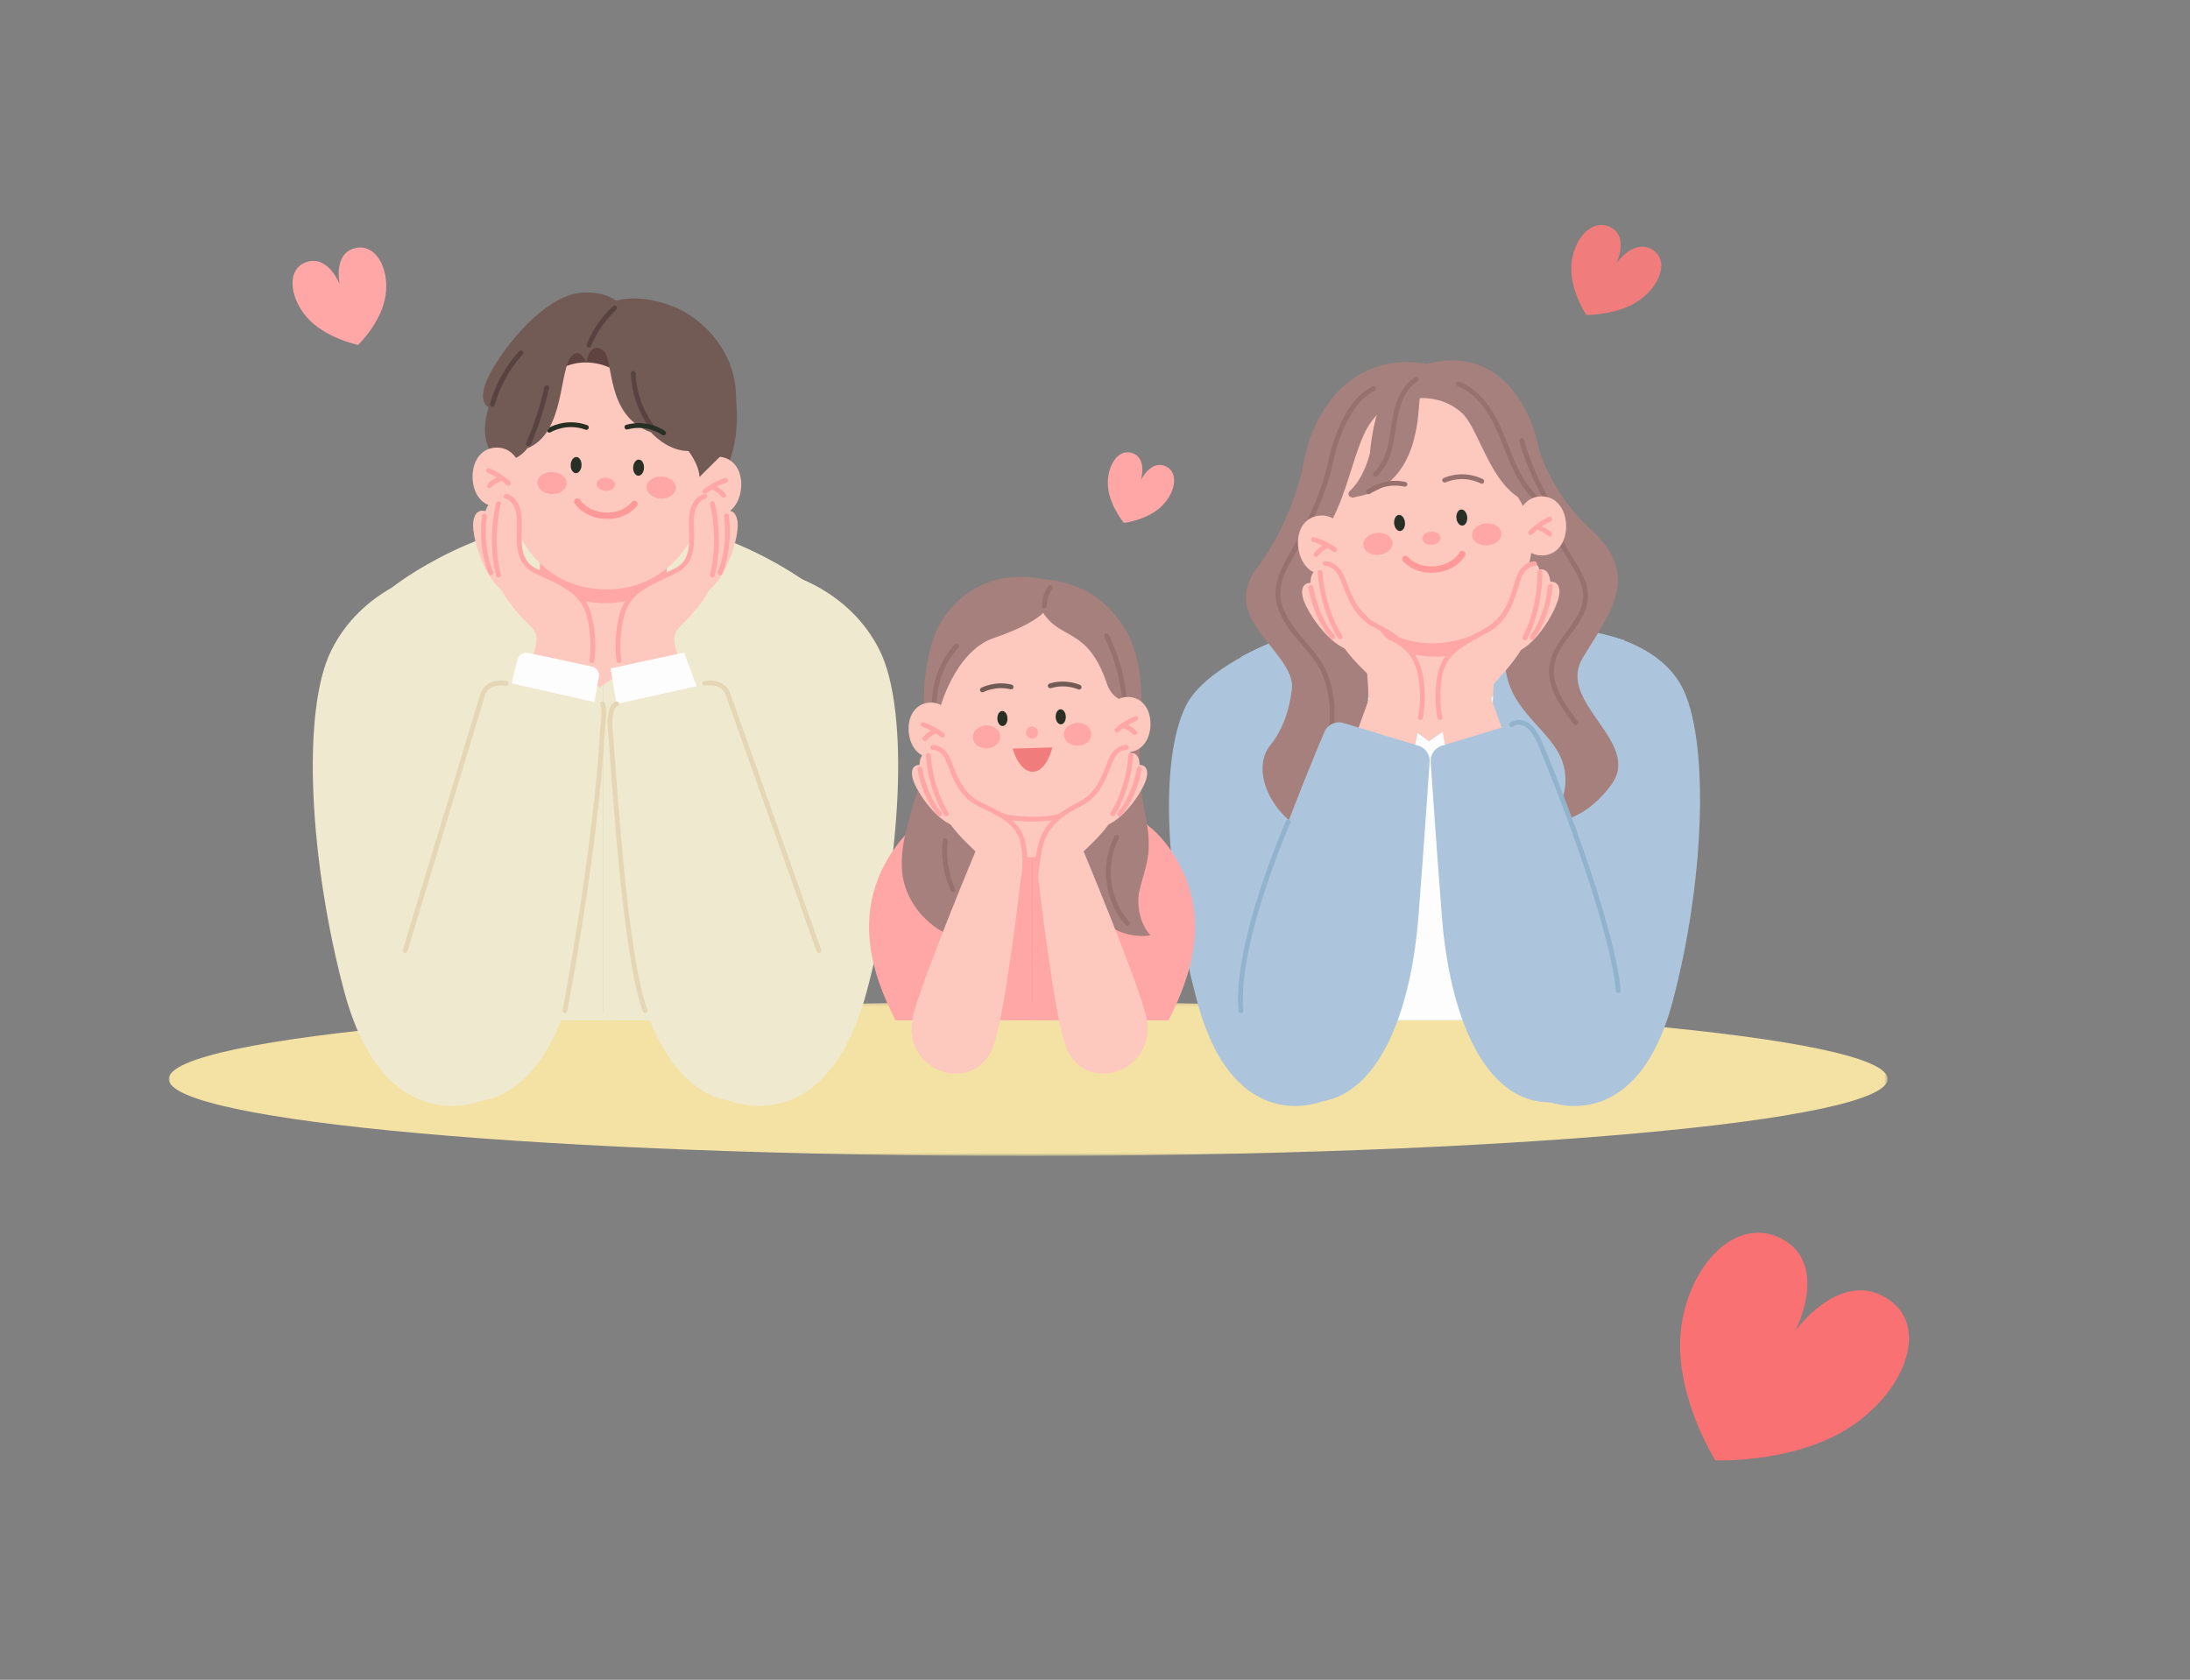 <svg width="584" height="448" viewBox="0 0 584 448" fill="none" xmlns="http://www.w3.org/2000/svg">
<rect x="0" y="0" width="584" height="448" fill="#808080" stroke="none"/>
<mask id="mask0_2910_25120" style="mask-type:alpha" maskUnits="userSpaceOnUse" x="0" y="0" width="584" height="448">
<path d="M0 0H400C501.62 0 584 82.38 584 184V448H0V0Z" fill="#D9D9D9"/>
</mask>
<g mask="url(#mask0_2910_25120)">
<mask id="mask1_2910_25120" style="mask-type:luminance" maskUnits="userSpaceOnUse" x="45" y="267" width="459" height="42">
<path d="M45 267.249H503.381V308.275H45V267.249Z" fill="white"/>
</mask>
<g mask="url(#mask1_2910_25120)">
<path d="M503.383 287.763C503.383 299.092 400.77 308.276 274.191 308.276C147.612 308.276 45 299.092 45 287.763C45 276.434 147.612 267.25 274.191 267.25C400.77 267.25 503.383 276.434 503.383 287.763Z" fill="#F3E2A4"/>
</g>
<path d="M194.239 96.126C194.239 96.126 199.809 112.542 193.493 125.513L187.92 120.516L194.239 96.126Z" fill="#725A55"/>
<path d="M104.559 156.671C104.559 156.671 128.219 137.556 160.735 137.556V272.111H121.424L104.559 156.671Z" fill="#EFE9D0"/>
<path d="M216.911 156.671C216.911 156.671 193.251 137.556 160.734 137.556V272.111H200.046L216.911 156.671Z" fill="#EFE9D0"/>
<path d="M128.683 293.48C128.683 293.48 102.586 304.816 91.763 264.307C82.671 230.279 80.207 189.787 88.37 173.404C96.532 157.02 113.28 152.998 113.28 152.998L126.144 233.299L128.683 293.48Z" fill="#EFE9D0"/>
<path d="M194.238 293.48C194.238 293.48 220.335 304.816 231.158 264.307C240.25 230.279 242.714 189.787 234.551 173.404C226.388 157.02 209.641 152.998 209.641 152.998L196.777 233.299L194.238 293.48Z" fill="#EFE9D0"/>
<path d="M188.643 164.687L159.756 169.745C159.756 169.745 164.034 210.491 166.299 239.432C168.564 268.374 178.631 293.881 198.01 293.881C217.388 293.881 220.408 272.401 218.898 256.797C217.388 241.194 188.643 164.687 188.643 164.687Z" fill="#EFE9D0"/>
<path d="M143.121 171.207L159.874 183.373L176.978 171.394L177.556 157.18L178.267 139.905L144.506 138.517L143.781 156.203L143.121 171.207Z" fill="#FDC8BE"/>
<path d="M143.852 154.073C148.084 158.081 153.618 160.557 160.281 160.822C167.156 161.097 173.024 158.931 177.626 155.051L178.338 137.775L144.576 136.387L143.852 154.073Z" fill="#FFA6A6"/>
<path d="M189.347 125.147C188.615 143.445 177.754 157.866 160.646 157.182C143.537 156.497 133.865 141.253 134.597 122.955C135.33 104.658 146.19 90.236 163.298 90.921C180.407 91.606 190.08 106.85 189.347 125.147Z" fill="#FDC8BE"/>
<path d="M155.077 124.095C155.028 125.283 154.341 126.219 153.542 126.186C152.743 126.153 152.135 125.164 152.184 123.976C152.233 122.789 152.92 121.853 153.719 121.886C154.518 121.919 155.126 122.908 155.077 124.095Z" fill="#283026"/>
<path d="M151.092 128.979C151.025 130.599 149.225 131.84 147.071 131.751C144.918 131.663 143.226 130.278 143.293 128.659C143.359 127.039 145.159 125.798 147.313 125.886C149.467 125.975 151.159 127.36 151.092 128.979Z" fill="#FFA6A6"/>
<path d="M168.841 124.661C168.792 125.848 169.4 126.837 170.198 126.87C170.997 126.903 171.684 125.967 171.733 124.78C171.782 123.593 171.174 122.604 170.375 122.571C169.577 122.538 168.89 123.474 168.841 124.661Z" fill="#283026"/>
<path d="M172.412 129.857C172.345 131.476 174.037 132.861 176.191 132.95C178.345 133.038 180.145 131.797 180.212 130.178C180.278 128.558 178.586 127.173 176.433 127.085C174.279 126.996 172.479 128.237 172.412 129.857Z" fill="#FFA6A6"/>
<path d="M153.951 133.759C153.951 133.759 156.103 137.316 161.462 137.537C166.821 137.757 169.17 134.385 169.17 134.385" stroke="#FF9999" stroke-width="1.707" stroke-miterlimit="10" stroke-linecap="round" stroke-linejoin="round"/>
<path d="M159.103 129.066C159.06 130.028 160.117 130.855 161.464 130.915C162.81 130.974 163.936 130.244 163.979 129.283C164.021 128.321 162.965 127.494 161.618 127.434C160.271 127.374 159.145 128.105 159.103 129.066Z" fill="#FFA6A6"/>
<path d="M146.498 114.741C146.498 114.741 150.863 111.99 156.366 113.99" stroke="#283026" stroke-width="1.28" stroke-miterlimit="10" stroke-linecap="round" stroke-linejoin="round"/>
<path d="M184.66 128.968C184.204 133.295 186.261 137.059 190.307 137.486C194.352 137.913 197.15 134.662 197.607 130.335C198.064 126.008 196.006 122.244 191.961 121.817C187.915 121.39 185.117 124.641 184.66 128.968Z" fill="#FDC8BE"/>
<path d="M193.493 128.113C191.494 128.755 189.61 129.756 187.961 131.055" stroke="#FFA6A6" stroke-width="1.28" stroke-miterlimit="10" stroke-linecap="round" stroke-linejoin="round"/>
<path d="M192.977 132.114C192.264 131.261 191.363 130.565 190.357 130.09" stroke="#FFA6A6" stroke-width="1.28" stroke-miterlimit="10" stroke-linecap="round" stroke-linejoin="round"/>
<path d="M147.992 99.316C147.992 99.316 151.296 96.591 156.366 96.657C161.435 96.724 164.868 99.316 164.868 99.316L163.327 89.857C163.327 89.857 157.09 88.035 156.74 88.105C156.389 88.175 149.803 89.997 149.803 89.997L147.992 99.316Z" fill="#5E4341"/>
<path d="M156.367 96.657C156.367 96.657 157.155 91.074 160.695 93.318C163.953 95.383 161.072 110.709 173.594 115.301C173.594 115.301 177.886 120.286 183.59 120.286C183.59 120.286 186.394 123.805 186.533 127.205L191.962 121.818C191.962 121.818 196.238 117.499 196.272 105.979C196.303 95.411 189.725 87.607 183.194 83.579C175.31 78.717 153.75 74.118 156.367 96.657Z" fill="#725A55"/>
<path d="M94.429 66.239C88.797 67.853 90.58 75.801 90.58 75.801C90.58 75.801 87.642 68.184 82.01 69.797C76.377 71.411 76.993 79.13 81.895 84.681C86.643 90.058 94.962 91.879 95.479 91.988L95.483 92L95.492 91.991C95.5 91.993 95.504 91.994 95.504 91.994L95.501 91.983C95.875 91.618 101.847 85.702 102.834 78.683C103.854 71.435 100.062 64.626 94.429 66.239Z" fill="#FFA6A6"/>
<path d="M156.366 96.657C156.366 96.657 154.739 92.841 152.656 94.717C148.871 98.128 150.965 115.353 140.598 119.574C140.598 119.574 138.547 122.671 134.597 122.955L131.066 120.735C131.066 120.735 127.722 116.949 130.299 108.616C130.299 108.616 126.836 107.1 130.481 100.004C134.127 92.909 145.453 78 156.147 78C166.225 78 167.172 84.421 167.172 84.421C167.172 84.421 156.066 88.163 156.366 96.657Z" fill="#725A55"/>
<path d="M139.03 127.091C139.13 131.44 136.77 135.022 132.703 135.115C128.636 135.209 126.114 131.738 126.015 127.389C125.915 123.039 128.275 119.457 132.342 119.364C136.409 119.271 138.93 122.741 139.03 127.091Z" fill="#FDC8BE"/>
<path d="M130.299 125.512C132.238 126.316 134.033 127.469 135.57 128.898" stroke="#FFA6A6" stroke-width="1.28" stroke-miterlimit="10" stroke-linecap="round" stroke-linejoin="round"/>
<path d="M130.484 129.543C131.266 128.751 132.22 128.131 133.262 127.74" stroke="#FFA6A6" stroke-width="1.28" stroke-miterlimit="10" stroke-linecap="round" stroke-linejoin="round"/>
<path d="M129.697 136.414C129.697 136.414 126.674 135.036 126.185 139.301C125.696 143.567 130.191 158.721 137.733 158.929C145.275 159.137 129.697 136.414 129.697 136.414Z" fill="#FDC8BE"/>
<path d="M133.739 133.993C133.739 133.993 131.166 131.89 129.607 135.891C128.049 139.891 128.539 155.691 135.78 157.811C143.02 159.931 133.739 133.993 133.739 133.993Z" fill="#FDC8BE"/>
<path d="M140.247 181.289L142.786 172.619C143.423 170.033 143.103 168.624 141.201 166.759C137.926 163.551 133.118 158.131 132.245 153.244C130.898 145.705 131.461 132.042 134.966 132.345C139.197 132.711 138.568 141.186 139.094 146.603C139.283 148.552 141.02 151.008 142.616 152.144C143.978 153.112 145.869 154.215 148.271 155.051C153.684 156.937 159.241 163.864 158.347 171.729C157.452 179.594 156.691 185.195 156.691 185.195L140.247 181.289Z" fill="#FDC8BE"/>
<path d="M140.862 174.132C145.054 174.996 153.805 176.893 157.896 177.783C159.125 178.051 159.923 179.239 159.709 180.478L158.453 187.723L136.299 182.829L137.988 175.95C138.302 174.669 139.571 173.865 140.862 174.132Z" fill="#FDFDFD"/>
<path d="M134.965 132.346C134.965 132.346 138.064 132.992 138.457 137.85C138.85 142.707 136.961 149.236 142.615 152.144C148.27 155.052 155.086 156.886 156.967 163.731C158.848 170.575 157.828 176.164 157.828 176.164" stroke="#FFA6A6" stroke-width="1.28" stroke-miterlimit="10" stroke-linecap="round" stroke-linejoin="round"/>
<path d="M132.912 134.326C132.912 134.326 130.438 143.861 132.931 153.368" stroke="#FFA6A6" stroke-width="1.28" stroke-miterlimit="10" stroke-linecap="round" stroke-linejoin="round"/>
<path d="M129.176 137.591C129.176 137.591 127.882 145.489 130.903 152.768" stroke="#FFA6A6" stroke-width="1.28" stroke-miterlimit="10" stroke-linecap="round" stroke-linejoin="round"/>
<path d="M193.191 136.414C193.191 136.414 196.215 135.036 196.704 139.301C197.193 143.567 192.697 158.721 185.155 158.929C177.613 159.137 193.191 136.414 193.191 136.414Z" fill="#FDC8BE"/>
<path d="M189.147 133.993C189.147 133.993 191.721 131.89 193.279 135.891C194.838 139.891 194.347 155.691 187.106 157.811C179.866 159.931 189.147 133.993 189.147 133.993Z" fill="#FDC8BE"/>
<path d="M182.641 181.289L180.102 172.619C179.465 170.033 179.784 168.624 181.687 166.759C184.961 163.551 189.769 158.131 190.642 153.244C191.989 145.705 191.426 132.042 187.922 132.345C183.69 132.711 184.319 141.186 183.793 146.603C183.604 148.552 181.867 151.008 180.271 152.144C178.91 153.112 177.018 154.215 174.616 155.051C169.203 156.937 163.646 163.864 164.541 171.729C165.435 179.594 166.196 185.195 166.196 185.195L182.641 181.289Z" fill="#FDC8BE"/>
<path d="M182.44 174.091C181.849 174.091 162.795 178.262 162.795 178.262L164.434 187.723L185.751 183.014L182.44 174.091Z" fill="#FDFDFD"/>
<path d="M187.921 132.346C187.921 132.346 184.821 132.992 184.428 137.85C184.036 142.707 185.924 149.236 180.27 152.144C174.615 155.052 167.8 156.886 165.919 163.731C164.037 170.575 165.057 176.164 165.057 176.164" stroke="#FFA6A6" stroke-width="1.28" stroke-miterlimit="10" stroke-linecap="round" stroke-linejoin="round"/>
<path d="M189.974 134.326C189.974 134.326 192.448 143.861 189.955 153.368" stroke="#FFA6A6" stroke-width="1.28" stroke-miterlimit="10" stroke-linecap="round" stroke-linejoin="round"/>
<path d="M193.712 137.591C193.712 137.591 195.006 145.489 191.984 152.768" stroke="#FFA6A6" stroke-width="1.28" stroke-miterlimit="10" stroke-linecap="round" stroke-linejoin="round"/>
<path d="M218.377 253.533L194.158 185.195C194.158 185.195 193.189 181.479 187.92 182.246" stroke="#E5D7B5" stroke-width="1.28" stroke-miterlimit="10" stroke-linecap="round" stroke-linejoin="round"/>
<path d="M131.818 181.215L160.694 187.723C160.694 187.723 158.889 210.491 156.623 239.432C154.359 268.374 144.292 293.881 124.914 293.881C105.535 293.881 102.515 272.401 104.025 256.797C105.535 241.194 131.818 181.215 131.818 181.215Z" fill="#EFE9D0"/>
<path d="M108.033 253.533L128.727 185.195C128.727 185.195 129.696 181.479 134.965 182.246" stroke="#E5D7B5" stroke-width="1.28" stroke-miterlimit="10" stroke-linecap="round" stroke-linejoin="round"/>
<path d="M150.648 269.535C150.648 269.535 159.034 225.827 160.695 194.17C160.695 194.17 161.388 189.293 160.695 187.723" stroke="#E5D7B5" stroke-width="1.28" stroke-miterlimit="10" stroke-linecap="round" stroke-linejoin="round"/>
<path d="M173.745 113.676C170.773 109.601 169.053 104.626 168.875 99.586" stroke="#594340" stroke-width="1.28" stroke-miterlimit="10" stroke-linecap="round" stroke-linejoin="round"/>
<path d="M131.297 107.839C132.714 102.765 135.332 98.025 138.877 94.113" stroke="#594340" stroke-width="1.28" stroke-miterlimit="10" stroke-linecap="round" stroke-linejoin="round"/>
<path d="M140.934 118.355C143.018 113.515 144.642 108.502 145.781 103.394" stroke="#594340" stroke-width="1.28" stroke-miterlimit="10" stroke-linecap="round" stroke-linejoin="round"/>
<path d="M157.043 92.035C158.566 88.287 160.923 84.881 163.892 82.134" stroke="#594340" stroke-width="1.28" stroke-miterlimit="10" stroke-linecap="round" stroke-linejoin="round"/>
<path d="M164.434 187.723C164.434 187.723 162.103 188.065 162.794 195.251C163.486 202.437 166.362 254.696 172.059 269.535" stroke="#E5D7B5" stroke-width="1.28" stroke-miterlimit="10" stroke-linecap="round" stroke-linejoin="round"/>
<path d="M176.944 115.465C176.944 115.465 172.82 112.364 167.172 113.905" stroke="#283026" stroke-width="1.28" stroke-miterlimit="10" stroke-linecap="round" stroke-linejoin="round"/>
<path d="M404.759 127.526C404.759 127.526 386.659 161.024 396.469 177.04H410.41L419.265 144.356L404.759 127.526Z" fill="#A6807C"/>
<path d="M330.895 175.211C330.895 175.211 352.413 162.73 381.987 162.73V272.065H346.233L330.895 175.211Z" fill="#ADC5DC"/>
<path d="M353.676 127.128C353.676 127.128 335.306 184.631 369.798 188.358C369.798 188.358 362.967 147.98 369.798 138.024L353.676 127.128Z" fill="#A6807C"/>
<path d="M433.078 170.691C433.078 170.691 411.56 164.305 381.986 164.305V272.066H417.74L433.078 170.691Z" fill="#ADC5DC"/>
<path d="M364.305 185.473L381.058 197.639L398.161 185.66L393.091 272.065H369.795L364.305 185.473Z" fill="#FDFDFD"/>
<path d="M352.835 293.633C352.835 293.633 329.101 303.944 319.257 267.1C310.988 236.153 308.913 203.339 316.172 188.357C321.066 178.255 339.666 171.099 339.666 171.099L350.527 238.899L352.835 293.633Z" fill="#ADC5DC"/>
<path d="M412.457 293.633C412.457 293.633 436.192 303.944 446.035 267.1C454.304 236.153 455.863 199.646 449.121 184.425C442.722 169.979 422.221 168.166 422.221 168.166L414.766 238.899L412.457 293.633Z" fill="#ADC5DC"/>
<path d="M364.305 185.473L381.058 197.64L398.161 185.661L398.739 171.447L399.451 154.171L365.689 152.783L364.964 170.47L364.305 185.473Z" fill="#FDC8BE"/>
<path d="M365.035 168.339C369.267 172.347 374.802 174.822 381.464 175.088C388.339 175.363 394.208 173.197 398.81 169.316L399.522 152.04L365.76 150.653L365.035 168.339Z" fill="#FFA6A6"/>
<path d="M408.779 136.013C410.387 154.255 401.455 169.945 384.399 171.448C367.343 172.951 355.805 159.066 354.197 140.825C352.589 122.583 361.521 106.893 378.577 105.39C395.633 103.887 407.171 117.772 408.779 136.013Z" fill="#FDC8BE"/>
<path d="M374.654 139.343C374.757 140.527 374.195 141.543 373.398 141.612C372.602 141.682 371.873 140.778 371.77 139.594C371.667 138.41 372.229 137.394 373.025 137.325C373.822 137.256 374.551 138.159 374.654 139.343Z" fill="#283026"/>
<path d="M371.324 144.694C371.464 146.309 369.837 147.77 367.69 147.957C365.543 148.144 363.688 146.986 363.548 145.371C363.407 143.756 365.034 142.296 367.181 142.109C369.329 141.922 371.184 143.08 371.324 144.694Z" fill="#FFA6A6"/>
<path d="M388.377 138.149C388.48 139.333 389.209 140.236 390.006 140.167C390.802 140.098 391.364 139.082 391.261 137.898C391.158 136.714 390.429 135.81 389.633 135.88C388.836 135.949 388.275 136.965 388.377 138.149Z" fill="#283026"/>
<path d="M392.581 142.845C392.721 144.46 394.576 145.617 396.723 145.43C398.871 145.244 400.498 143.783 400.357 142.168C400.217 140.553 398.362 139.396 396.215 139.583C394.067 139.769 392.44 141.23 392.581 142.845Z" fill="#FFA6A6"/>
<path d="M374.77 149.071C374.77 149.071 377.357 152.325 382.701 151.86C388.044 151.395 389.944 147.751 389.944 147.751" stroke="#FF9999" stroke-width="1.707" stroke-miterlimit="10" stroke-linecap="round" stroke-linejoin="round"/>
<path d="M379.282 143.758C379.362 144.717 380.516 145.403 381.859 145.291C383.202 145.178 384.226 144.31 384.145 143.351C384.065 142.392 382.911 141.706 381.568 141.819C380.225 141.931 379.202 142.8 379.282 143.758Z" fill="#FFA6A6"/>
<path d="M379.291 105.874C379.291 105.874 371.305 104.053 365.252 113.089C359.2 122.125 358.577 144.562 343.695 149.512C343.695 149.512 347.135 140.466 347.358 127.385C347.582 114.304 357.916 93.163 380.401 97.034L379.291 105.874Z" fill="#A6807C"/>
<path d="M348.031 121.601C348.031 121.601 345.65 137.668 335.099 151.637C324.547 165.606 346.847 174.627 344.363 184.639C344.363 184.639 343.635 192.808 338.758 198.742C333.882 204.676 337.742 216.335 348.808 222.324C348.808 222.324 344.728 214.282 352.785 205.85C360.842 197.418 365.887 194.606 364.713 181.386C363.538 168.166 347.514 161.715 353.225 141.983L348.031 121.601Z" fill="#A6807C"/>
<path d="M350.256 205.812C356.443 199.85 356.61 185.654 352.508 178.104C350.624 174.637 347.761 171.824 345.311 168.729C342.861 165.635 340.737 161.991 340.778 158.044C340.817 154.253 342.83 150.805 344.702 147.508C349.057 139.836 352.999 131.803 354.835 123.175C354.835 123.175 357.776 107.525 366.315 103.65" stroke="#97716D" stroke-width="1.28" stroke-miterlimit="10" stroke-linecap="round" stroke-linejoin="round"/>
<path d="M359.119 144.362C359.773 148.664 357.889 152.517 353.867 153.129C349.845 153.74 346.902 150.619 346.248 146.318C345.595 142.016 347.478 138.163 351.5 137.551C355.522 136.94 358.465 140.061 359.119 144.362Z" fill="#FDC8BE"/>
<path d="M350.258 143.91C352.284 144.459 354.211 145.374 355.918 146.596" stroke="#FFA6A6" stroke-width="1.28" stroke-miterlimit="10" stroke-linecap="round" stroke-linejoin="round"/>
<path d="M350.957 147.883C351.631 146.997 352.499 146.261 353.482 145.741" stroke="#FFA6A6" stroke-width="1.28" stroke-miterlimit="10" stroke-linecap="round" stroke-linejoin="round"/>
<path d="M349.705 155.45C349.705 155.45 346.591 155.048 347.338 159.035C348.086 163.022 356.365 175.449 363.231 173.536C376.516 169.832 348.635 154.601 349.705 155.45Z" fill="#FDC8BE"/>
<path d="M352.679 152.137C352.679 152.137 349.77 150.957 349.477 155.002C349.186 159.047 354.029 173.173 361.156 173.07C368.283 172.966 352.679 152.137 352.679 152.137Z" fill="#FDC8BE"/>
<path d="M361.885 195.176L364.781 187.148C365.531 184.746 367.514 182.419 365.693 180.683C362.559 177.695 358.841 174.101 356.692 169.933C353.375 163.503 350.078 151.013 353.326 150.31C357.247 149.461 359.041 157.287 361.024 162.031C361.738 163.737 365.319 165.807 366.841 166.858C368.139 167.755 368.754 169.972 370.97 170.9C375.965 172.991 380.804 179.845 379.505 187.209C378.207 194.574 377.165 199.812 377.165 199.812L361.885 195.176Z" fill="#FDC8BE"/>
<path d="M353.328 150.31C353.328 150.31 356.306 150.031 358.014 154.306C359.721 158.581 361.465 164.186 366.843 166.859C372.222 169.532 377.293 173.024 378.671 179.587C380.049 186.15 378.763 191.361 378.763 191.361" stroke="#FFA6A6" stroke-width="1.28" stroke-miterlimit="10" stroke-linecap="round" stroke-linejoin="round"/>
<path d="M352.023 152.669C352.023 152.669 352.446 161.966 357.345 169.854" stroke="#FFA6A6" stroke-width="1.28" stroke-miterlimit="10" stroke-linecap="round" stroke-linejoin="round"/>
<path d="M349.562 156.658C349.562 156.658 350.595 164.149 355.349 169.877" stroke="#FFA6A6" stroke-width="1.28" stroke-miterlimit="10" stroke-linecap="round" stroke-linejoin="round"/>
<path d="M358.275 192.827L378.249 198.876C380.142 199.449 381.384 201.259 381.238 203.231C380.79 209.262 379.754 225.218 378.246 244.478C376.186 270.801 367.031 293.999 349.407 293.999C331.782 293.999 329.035 274.463 330.408 260.272C331.568 248.293 348.058 207.089 353.171 195.199C354.02 193.224 356.218 192.203 358.275 192.827Z" fill="#ADC5DC"/>
<path d="M372.185 105.311C369.901 107.482 368.479 110.412 367.475 113.399C366.472 116.386 365.84 119.487 364.858 122.482C363.875 125.476 362.499 128.421 360.262 130.641C359.937 130.964 359.568 131.333 359.589 131.791C359.61 132.259 360.065 132.616 360.529 132.686C360.992 132.755 361.436 132.522 361.898 132.441C379.307 129.379 378.048 107.927 378.597 106.408C379.881 102.858 380.622 104.008 379.881 102.858C378.48 100.684 373.351 104.202 372.185 105.311Z" fill="#A6807C"/>
<path d="M364.951 131.158C364.951 131.158 368.929 127.872 374.642 129.154" stroke="#97716D" stroke-width="1.28" stroke-miterlimit="10" stroke-linecap="round" stroke-linejoin="round"/>
<path d="M395.134 128.355C395.134 128.355 390.647 125.806 385.242 128.055" stroke="#97716D" stroke-width="1.28" stroke-miterlimit="10" stroke-linecap="round" stroke-linejoin="round"/>
<path d="M377.209 106.294C377.209 106.294 383.93 105.051 389.558 109.872C395.185 114.694 397.675 133.208 410.712 134.768L416.413 135.493C416.413 135.493 412.708 131.79 410.358 119.737C408.009 107.683 399.3 92.197 380.399 97.033L376.104 99.601L377.209 106.294Z" fill="#A6807C"/>
<path d="M409.105 114.907C409.105 114.907 411.061 129.117 424.464 141.438C437.867 153.759 429.104 163.647 422.022 175.539C414.939 187.431 438.15 197.892 429.65 209.333C421.15 220.775 412.201 219.101 412.201 219.101C412.201 219.101 419.516 213.607 416.901 203.951C414.286 194.296 400.791 189.445 401.39 175.158C401.99 160.871 416.44 148.792 403.616 130.844L409.105 114.907Z" fill="#A6807C"/>
<path d="M414.984 139.105C414.787 146.504 423.219 152.11 422.791 159.498C422.409 166.072 415.214 170.418 413.93 176.877C412.786 182.624 416.591 188.07 420.184 192.699" stroke="#97716D" stroke-width="1.28" stroke-miterlimit="10" stroke-linecap="round" stroke-linejoin="round"/>
<path d="M369.881 103.649C369.881 103.649 366.367 109.269 365.283 121.106L371.836 114.25L373.21 105.017L369.881 103.649Z" fill="#A6807C"/>
<path d="M413.175 155.17C413.175 155.17 416.25 154.536 415.804 158.568C415.358 162.599 408.034 175.613 401.044 174.219C387.518 171.523 414.179 154.244 413.175 155.17Z" fill="#FDC8BE"/>
<path d="M409.959 152.09C409.959 152.09 412.771 150.694 413.366 154.706C413.961 158.719 410.19 173.168 403.075 173.599C395.96 174.031 409.959 152.09 409.959 152.09Z" fill="#FDC8BE"/>
<path d="M400.862 195.176L397.965 187.148C397.215 184.746 397.435 183.399 399.121 181.531C402.023 178.316 405.46 174.453 407.291 170.136C410.116 163.476 412.467 150.773 409.176 150.316C405.202 149.763 404 157.701 402.378 162.581C401.794 164.336 398.379 166.668 396.94 167.831C395.712 168.823 393.993 169.972 391.777 170.9C386.781 172.991 381.942 179.845 383.241 187.209C384.54 194.574 385.582 199.812 385.582 199.812L400.862 195.176Z" fill="#FDC8BE"/>
<path d="M409.176 150.314C409.176 150.314 406.186 150.259 404.803 154.65C403.421 159.042 402.103 164.761 396.94 167.83C391.777 170.899 385.456 173.023 384.078 179.586C382.701 186.148 383.986 191.359 383.986 191.359" stroke="#FFA6A6" stroke-width="1.28" stroke-miterlimit="10" stroke-linecap="round" stroke-linejoin="round"/>
<path d="M410.653 152.57C410.653 152.57 410.928 161.873 406.635 170.105" stroke="#FFA6A6" stroke-width="1.28" stroke-miterlimit="10" stroke-linecap="round" stroke-linejoin="round"/>
<path d="M413.408 156.363C413.408 156.363 412.94 163.91 408.629 169.979" stroke="#FFA6A6" stroke-width="1.28" stroke-miterlimit="10" stroke-linecap="round" stroke-linejoin="round"/>
<path d="M404.474 192.827L384.5 198.876C382.607 199.449 381.365 201.259 381.512 203.231C381.959 209.262 382.996 225.218 384.503 244.478C386.563 270.801 395.718 293.999 413.343 293.999C430.967 293.999 433.714 274.463 432.341 260.272C431.182 248.293 414.691 207.089 409.579 195.199C408.729 193.224 406.531 192.203 404.474 192.827Z" fill="#ADC5DC"/>
<path d="M388.916 102.405C393.305 104.099 396.471 108.028 398.631 112.208C400.79 116.389 402.146 120.939 404.195 125.174C406.243 129.409 409.168 133.471 413.411 135.505" stroke="#97716D" stroke-width="1.28" stroke-miterlimit="10" stroke-linecap="round" stroke-linejoin="round"/>
<path d="M440.322 66.411C435.44 63.804 431.063 70.177 431.063 70.177C431.063 70.177 434.438 63.269 429.556 60.662C424.674 58.055 419.679 63.517 419.058 70.347C418.456 76.963 422.724 83.571 422.992 83.979L422.987 83.989C422.987 83.989 422.992 83.989 422.999 83.989C423.003 83.995 423.006 83.999 423.006 83.999L423.012 83.99C423.516 83.993 431.637 84.001 437.21 80.04C442.964 75.951 445.204 69.018 440.322 66.411Z" fill="#F07C7C"/>
<path d="M502.526 345.867C490.28 338.946 478.77 354.873 478.77 354.873C478.77 354.873 487.766 337.527 475.52 330.605C463.274 323.684 450.249 337.259 448.256 354.575C446.324 371.348 456.767 388.398 457.423 389.453L457.409 389.477C457.409 389.477 457.421 389.477 457.439 389.477C457.449 389.494 457.456 389.504 457.456 389.504L457.471 389.48C458.753 389.52 479.387 390.034 493.788 380.308C508.657 370.268 514.772 352.789 502.526 345.867Z" fill="#F97173"/>
<path d="M310.634 124.268C306.784 122.745 304.224 128.063 304.224 128.063C304.224 128.063 305.995 122.433 302.146 120.91C298.297 119.387 295.19 124.067 295.433 129.368C295.668 134.502 299.475 139.155 299.714 139.442L299.711 139.45L299.72 139.449C299.723 139.453 299.726 139.456 299.726 139.456L299.729 139.448C300.099 139.402 306.059 138.613 309.743 135.029C313.547 131.329 314.483 125.791 310.634 124.268Z" fill="#FFA6A6"/>
<path d="M405.777 117.47C407.471 123.428 409.972 129.168 413.194 134.493" stroke="#97716D" stroke-width="1.28" stroke-miterlimit="10" stroke-linecap="round" stroke-linejoin="round"/>
<path d="M404.616 140.402C404.715 144.752 407.236 148.223 411.303 148.13C415.37 148.037 417.731 144.456 417.632 140.106C417.532 135.756 415.012 132.286 410.945 132.378C406.878 132.471 404.517 136.052 404.616 140.402Z" fill="#FDC8BE"/>
<path d="M413.268 138.428C411.367 139.319 409.627 140.552 408.156 142.051" stroke="#FFA6A6" stroke-width="1.28" stroke-miterlimit="10" stroke-linecap="round" stroke-linejoin="round"/>
<path d="M413.267 142.461C412.45 141.705 411.468 141.13 410.41 140.787" stroke="#FFA6A6" stroke-width="1.28" stroke-miterlimit="10" stroke-linecap="round" stroke-linejoin="round"/>
<path d="M275.202 212.278C275.202 212.278 250.56 209.27 238.684 226.047C227.158 242.332 232.004 258.844 238.782 272.11H275.202V212.278Z" fill="#FFA6A6"/>
<path d="M275.201 212.278C275.201 212.278 299.844 209.27 311.72 226.047C323.246 242.332 318.399 258.844 311.621 272.11H275.201V212.278Z" fill="#FFA6A6"/>
<path d="M285.556 218.391C285.556 224.045 280.973 228.629 275.319 228.629C269.665 228.629 265.082 224.045 265.082 218.391C265.082 212.738 269.665 208.154 275.319 208.154C280.973 208.154 285.556 212.738 285.556 218.391Z" fill="#FDC8BE"/>
<path d="M298.449 165.512C303.166 171.433 304.38 179.569 304.366 187.257C304.352 194.945 303.299 202.668 304.246 210.293C304.97 216.125 306.861 221.913 306.199 227.75C305.822 231.075 304.63 234.232 303.855 237.48C303.08 240.728 303.716 246.254 306.815 249.425C302.217 250.27 297.41 248.357 294.744 246.337C292.078 244.317 290.362 241.207 289.122 238.025C284.595 226.403 285.757 212.556 292.149 201.945" fill="#A6807C"/>
<path d="M264.638 210.796C266.897 214.455 267.069 219.033 266.559 223.303C266.05 227.573 264.929 231.779 264.844 236.078C264.76 240.378 265.901 244.976 269.133 247.811C266.276 248.335 262.89 247.633 260.587 245.861C258.284 244.09 256.246 241.451 255.224 238.959C255.64 242.834 257.059 246.597 259.306 249.782C255.863 249.838 252.747 249.484 250.127 247.756C244.585 244.101 240.8 238.144 240.49 231.513C240.179 224.881 242.448 218.442 244.32 212.072C246.191 205.703 247.687 198.871 245.849 192.491" fill="#A6807C"/>
<path d="M249.411 188.084C249.9 205.169 256.641 218.848 275.816 218.317C294.991 217.786 301.023 203.763 300.534 186.678C300.217 175.613 293.378 158.522 274.203 159.054C255.028 159.584 249.091 176.903 249.411 188.084Z" fill="#FDC8BE"/>
<path d="M281.513 191.21C281.545 192.319 282.175 193.201 282.921 193.179C283.667 193.158 284.246 192.241 284.214 191.133C284.182 190.024 283.552 189.143 282.806 189.164C282.06 189.185 281.481 190.101 281.513 191.21Z" fill="#283026"/>
<path d="M287.761 183.254C287.761 183.254 284.215 181.626 280.07 182.908" stroke="#725A55" stroke-width="1.28" stroke-miterlimit="10" stroke-linecap="round" stroke-linejoin="round"/>
<path d="M261.969 183.992C261.969 183.992 265.415 182.164 269.627 183.207" stroke="#725A55" stroke-width="1.28" stroke-miterlimit="10" stroke-linecap="round" stroke-linejoin="round"/>
<path d="M283.724 195.937C283.772 197.629 285.441 198.953 287.453 198.896C289.464 198.838 291.055 197.42 291.006 195.729C290.958 194.037 289.288 192.712 287.277 192.77C285.267 192.828 283.676 194.245 283.724 195.937Z" fill="#FFA6A6"/>
<path d="M266.725 196.424C266.773 198.116 265.182 199.533 263.172 199.591C261.161 199.649 259.491 198.324 259.442 196.632C259.394 194.941 260.985 193.523 262.996 193.465C265.007 193.408 266.677 194.732 266.725 196.424Z" fill="#FFA6A6"/>
<path d="M268.661 191.578C268.693 192.687 268.114 193.603 267.368 193.625C266.622 193.646 265.992 192.764 265.96 191.656C265.928 190.547 266.507 189.631 267.253 189.609C267.999 189.588 268.629 190.469 268.661 191.578Z" fill="#283026"/>
<path d="M270.023 199.639C270.023 199.639 271.74 205.917 275.468 205.81C279.197 205.704 280.612 199.336 280.612 199.336L270.023 199.639Z" fill="#F07C7C"/>
<path d="M284.778 216.898C284.778 216.898 282.466 218.383 276.003 218.461C269.541 218.54 266.777 217.375 266.777 217.375" stroke="#FFA6A6" stroke-width="1.28" stroke-miterlimit="10" stroke-linecap="round" stroke-linejoin="round"/>
<path d="M273.594 195.431C273.62 196.318 274.359 197.016 275.246 196.991C276.134 196.965 276.832 196.226 276.806 195.339C276.781 194.452 276.041 193.753 275.154 193.779C274.267 193.804 273.569 194.544 273.594 195.431Z" fill="#FFA6A6"/>
<path d="M301.592 187.337C301.592 187.337 296.9 187.455 295.169 182.329C290.051 167.176 282.865 170.835 278.184 163.419L265.125 155.573C265.125 155.573 283.652 150.187 295.397 161.871C307.142 173.555 301.592 187.337 301.592 187.337Z" fill="#A6807C"/>
<path d="M278.48 159.167L278.183 163.419C278.183 163.419 275.639 166.543 265.031 170.143C254.423 173.743 250.466 189.54 250.466 189.54L246.622 190.105C246.622 190.105 245.469 182.665 248.336 172.084C251.204 161.503 261.856 151.058 278.48 154.482V159.167Z" fill="#A6807C"/>
<path d="M252.014 224.219C251.566 228.665 252.303 233.225 254.127 237.305" stroke="#97716D" stroke-width="1.28" stroke-miterlimit="10" stroke-linecap="round" stroke-linejoin="round"/>
<path d="M297.79 223.293C293.958 230.566 295.166 240.175 300.68 246.272" stroke="#97716D" stroke-width="1.28" stroke-miterlimit="10" stroke-linecap="round" stroke-linejoin="round"/>
<path d="M295.047 169.552C298.138 175.76 299.859 182.646 300.052 189.578" stroke="#97716D" stroke-width="1.28" stroke-miterlimit="10" stroke-linecap="round" stroke-linejoin="round"/>
<path d="M294.649 193.008C294.506 197.066 296.666 200.437 300.461 200.571C304.255 200.706 306.649 197.496 306.793 193.438C306.936 189.38 304.776 186.009 300.981 185.875C297.187 185.74 294.793 188.949 294.649 193.008Z" fill="#FDC8BE"/>
<path d="M302.819 191.637C300.999 192.364 299.311 193.419 297.859 194.735" stroke="#FFA6A6" stroke-width="1.28" stroke-miterlimit="10" stroke-linecap="round" stroke-linejoin="round"/>
<path d="M302.598 195.396C301.879 194.648 300.995 194.059 300.027 193.682" stroke="#FFA6A6" stroke-width="1.28" stroke-miterlimit="10" stroke-linecap="round" stroke-linejoin="round"/>
<path d="M288.744 226.54C288.744 226.54 302.546 259.47 305.518 270.498C309.559 285.495 289.433 292.782 284.211 279.058C281.032 270.705 276.898 234.459 276.898 234.459L288.744 226.54Z" fill="#FDC8BE"/>
<path d="M303.658 203.997C303.658 203.997 306.485 203.632 305.806 207.25C305.128 210.869 297.613 222.149 291.381 220.412C279.323 217.051 304.63 203.227 303.658 203.997Z" fill="#FDC8BE"/>
<path d="M300.957 200.989C300.957 200.989 303.598 199.917 303.863 203.589C304.128 207.261 299.731 220.083 293.262 219.989C286.794 219.895 300.957 200.989 300.957 200.989Z" fill="#FDC8BE"/>
<path d="M292.601 240.054L289.972 232.767C289.291 230.587 287.491 228.475 289.144 226.899C291.989 224.187 295.363 220.925 297.314 217.142C300.324 211.306 303.317 199.969 300.37 199.331C296.811 198.56 295.182 205.663 293.382 209.969C292.734 211.518 289.484 213.397 288.102 214.351C286.924 215.165 285.446 216.257 283.434 217.1C278.9 218.998 275.428 226.139 276.607 232.823C277.786 239.507 278.732 244.262 278.732 244.262L292.601 240.054Z" fill="#FDC8BE"/>
<path d="M300.37 199.33C300.37 199.33 297.667 199.076 296.117 202.957C294.567 206.837 292.985 211.924 288.103 214.35C283.221 216.777 278.618 219.947 277.368 225.904C276.117 231.86 276.172 234.944 276.172 234.944" stroke="#FFA6A6" stroke-width="1.28" stroke-miterlimit="10" stroke-linecap="round" stroke-linejoin="round"/>
<path d="M301.551 201.472C301.551 201.472 301.167 209.91 296.721 217.069" stroke="#FFA6A6" stroke-width="1.28" stroke-miterlimit="10" stroke-linecap="round" stroke-linejoin="round"/>
<path d="M303.788 205.092C303.788 205.092 302.851 211.89 298.535 217.09" stroke="#FFA6A6" stroke-width="1.28" stroke-miterlimit="10" stroke-linecap="round" stroke-linejoin="round"/>
<path d="M278.484 161.622C278.496 159.844 279.061 158.075 280.069 156.657" stroke="#97716D" stroke-width="1.28" stroke-miterlimit="10" stroke-linecap="round" stroke-linejoin="round"/>
<path d="M249.184 189.253C248.764 183.135 250.935 176.88 255.055 172.337" stroke="#97716D" stroke-width="1.28" stroke-miterlimit="10" stroke-linecap="round" stroke-linejoin="round"/>
<path d="M254.43 194.159C254.805 198.203 252.841 201.692 249.061 202.043C245.28 202.394 242.706 199.327 242.331 195.284C241.955 191.24 243.919 187.751 247.7 187.4C251.481 187.049 254.054 190.116 254.43 194.159Z" fill="#FDC8BE"/>
<path d="M246.195 193.257C248.053 193.879 249.799 194.836 251.324 196.067" stroke="#FFA6A6" stroke-width="1.28" stroke-miterlimit="10" stroke-linecap="round" stroke-linejoin="round"/>
<path d="M246.631 196.998C247.307 196.21 248.155 195.571 249.1 195.139" stroke="#FFA6A6" stroke-width="1.28" stroke-miterlimit="10" stroke-linecap="round" stroke-linejoin="round"/>
<path d="M260.349 226.54C260.349 226.54 246.548 259.47 243.575 270.498C239.534 285.495 259.661 292.782 264.883 279.058C268.062 270.705 272.195 234.459 272.195 234.459L260.349 226.54Z" fill="#FDC8BE"/>
<path d="M245.435 203.997C245.435 203.997 242.608 203.632 243.287 207.25C243.965 210.869 251.48 222.149 257.712 220.412C269.77 217.051 244.464 203.227 245.435 203.997Z" fill="#FDC8BE"/>
<path d="M248.134 200.989C248.134 200.989 245.494 199.917 245.228 203.589C244.963 207.261 249.36 220.083 255.829 219.989C262.297 219.895 248.134 200.989 248.134 200.989Z" fill="#FDC8BE"/>
<path d="M256.493 240.054L259.121 232.767C259.802 230.587 261.603 228.475 259.95 226.899C257.104 224.187 253.731 220.925 251.779 217.142C248.769 211.306 245.776 199.969 248.724 199.331C252.283 198.56 253.911 205.663 255.712 209.969C256.36 211.518 259.61 213.397 260.991 214.351C262.17 215.165 263.648 216.257 265.659 217.1C270.193 218.998 273.665 226.139 272.486 232.823C271.308 239.507 270.362 244.262 270.362 244.262L256.493 240.054Z" fill="#FDC8BE"/>
<path d="M248.723 199.33C248.723 199.33 251.426 199.076 252.976 202.956C254.526 206.837 256.108 211.924 260.99 214.35C265.872 216.777 271.551 218.871 272.801 224.828C274.051 230.784 272.921 238.256 272.921 238.256" stroke="#FFA6A6" stroke-width="1.28" stroke-miterlimit="10" stroke-linecap="round" stroke-linejoin="round"/>
<path d="M247.541 201.472C247.541 201.472 247.925 209.91 252.371 217.069" stroke="#FFA6A6" stroke-width="1.28" stroke-miterlimit="10" stroke-linecap="round" stroke-linejoin="round"/>
<path d="M245.307 205.092C245.307 205.092 246.244 211.89 250.559 217.09" stroke="#FFA6A6" stroke-width="1.28" stroke-miterlimit="10" stroke-linecap="round" stroke-linejoin="round"/>
<path d="M343.516 219.186C343.516 219.186 329.356 251.294 330.894 269.535" stroke="#92B3CC" stroke-width="1.28" stroke-miterlimit="10" stroke-linecap="round" stroke-linejoin="round"/>
<path d="M403.049 193.258C403.049 193.258 407.167 190.255 410.41 197.64C413.653 205.025 429.746 245.169 431.549 264.23" stroke="#92B3CC" stroke-width="1.28" stroke-miterlimit="10" stroke-linecap="round" stroke-linejoin="round"/>
<path d="M366.785 126.499C369.099 124.362 370.259 121.248 370.907 118.166C371.556 115.084 371.775 111.913 372.607 108.876C373.439 105.838 375.001 102.837 377.66 101.147" stroke="#97716D" stroke-width="1.28" stroke-miterlimit="10" stroke-linecap="round" stroke-linejoin="round"/>
</g>
</svg>
